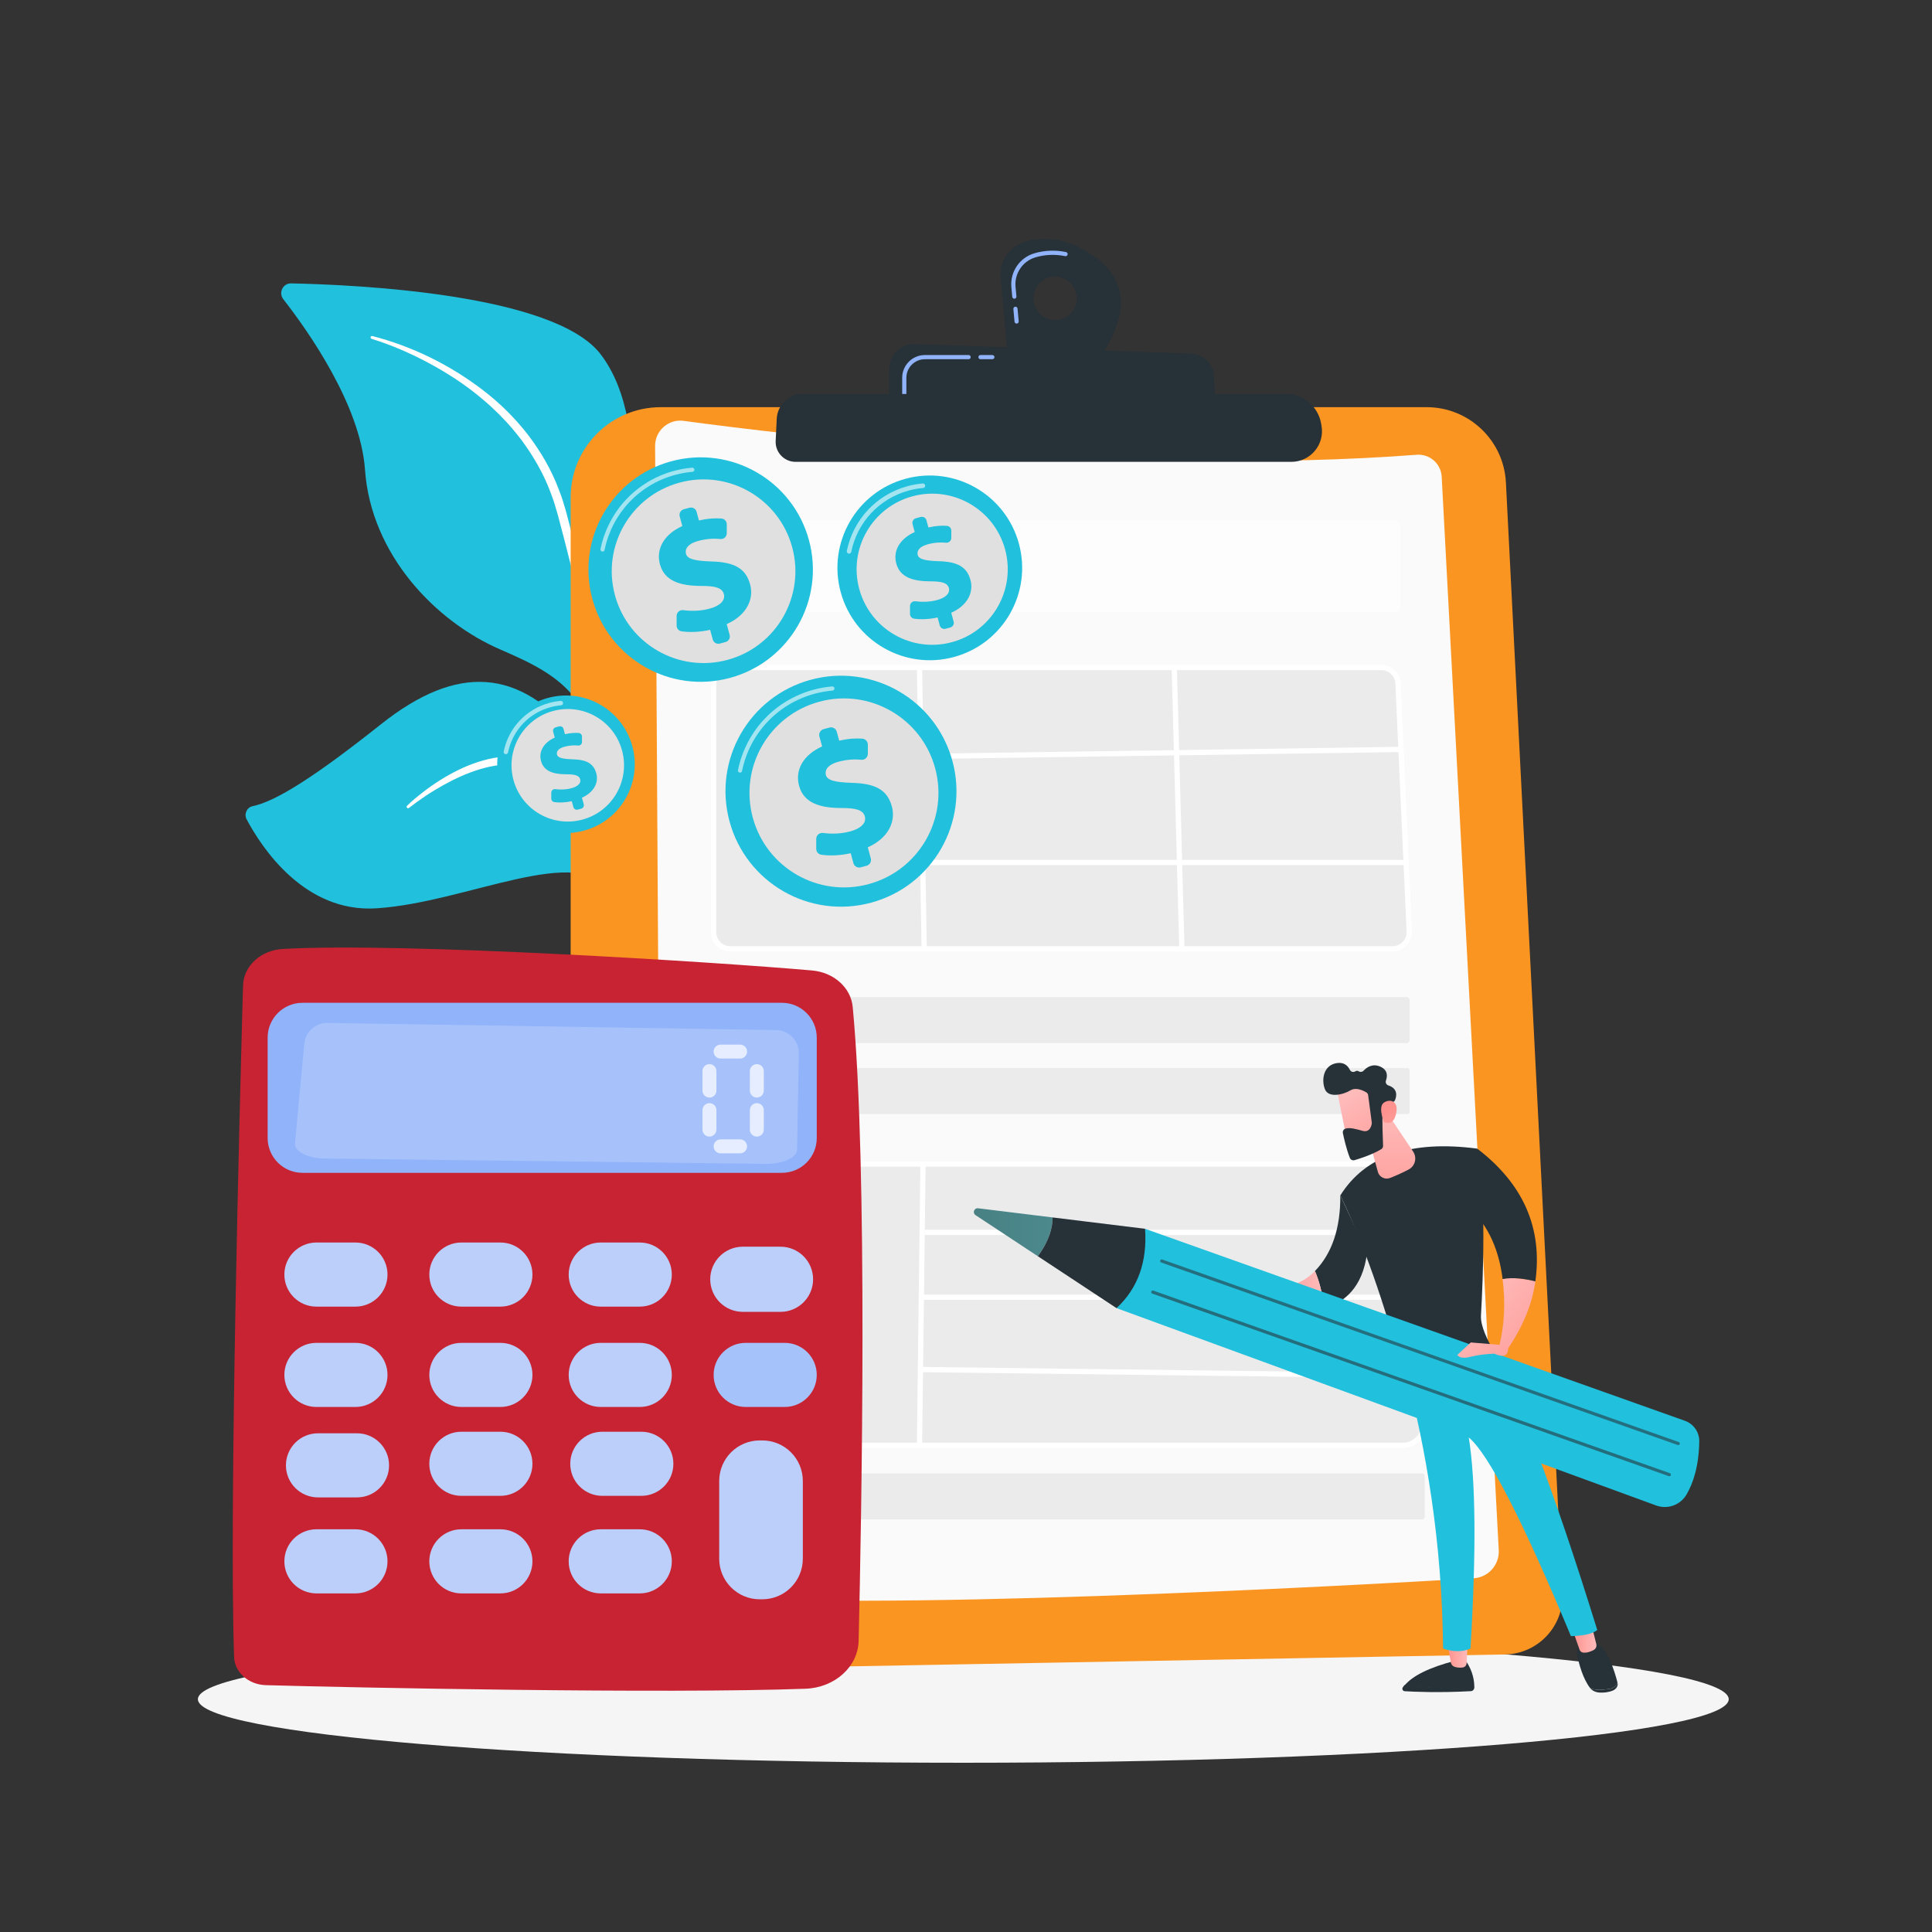 <svg xmlns="http://www.w3.org/2000/svg" viewBox="0 0 3710 3710" width="3710" height="3710">
	<rect x="0" y="0" width="3710" height="3710" fill="#333333" stroke="none"/>
	<defs>
		<linearGradient id="grd1" gradientUnits="userSpaceOnUse"  x1="1087.25" y1="3098.437" x2="952.036" y2="-903.962">
			<stop offset="0" stop-color="#fa9522"  />
			<stop offset="1" stop-color="#fa9522"  />
		</linearGradient>
		<linearGradient id="grd2" gradientUnits="userSpaceOnUse"  x1="858.155" y1="2570.436" x2="2391.157" y2="3544.345">
			<stop offset="0" stop-color="#a737d5"  />
			<stop offset="1" stop-color="#ef497a"  />
		</linearGradient>
		<linearGradient id="grd3" gradientUnits="userSpaceOnUse"  x1="918.632" y1="2475.489" x2="2451.77" y2="3449.485">
			<stop offset="0" stop-color="#a737d5"  />
			<stop offset="1" stop-color="#ef497a"  />
		</linearGradient>
		<linearGradient id="grd4" gradientUnits="userSpaceOnUse"  x1="2345.385" y1="358.455" x2="1681.913" y2="1231.237">
			<stop offset="0" stop-color="#263138"  />
			<stop offset="1" stop-color="#263138"  />
		</linearGradient>
		<linearGradient id="grd5" gradientUnits="userSpaceOnUse"  x1="2558.499" y1="501.006" x2="1886.367" y2="1385.18">
			<stop offset="0" stop-color="#263138"  />
			<stop offset="1" stop-color="#263138"  />
		</linearGradient>
		<linearGradient id="grd6" gradientUnits="userSpaceOnUse"  x1="2667.262" y1="613.141" x2="2200.139" y2="1470.875">
			<stop offset="0" stop-color="#263138"  />
			<stop offset="1" stop-color="#263138"  />
		</linearGradient>
		<linearGradient id="grd7" gradientUnits="userSpaceOnUse"  x1="1179.997" y1="-2291.916" x2="1183.895" y2="-1929.929">
			<stop offset="0" stop-color="#21c0dc"  />
			<stop offset="1" stop-color="#21c0dc"  />
		</linearGradient>
		<linearGradient id="grd8" gradientUnits="userSpaceOnUse"  x1="1174.282" y1="-2292.893" x2="1178.179" y2="-1930.908">
			<stop offset="0" stop-color="#21c0dc"  />
			<stop offset="1" stop-color="#21c0dc"  />
		</linearGradient>
		<linearGradient id="grd9" gradientUnits="userSpaceOnUse"  x1="1105.539" y1="-2664.702" x2="1109.823" y2="-2266.771">
			<stop offset="0" stop-color="#21c0dc"  />
			<stop offset="1" stop-color="#21c0dc"  />
		</linearGradient>
		<linearGradient id="grd10" gradientUnits="userSpaceOnUse"  x1="1524.561" y1="-2332.762" x2="1528.459" y2="-1970.776">
			<stop offset="0" stop-color="#21c0dc"  />
			<stop offset="1" stop-color="#21c0dc"  />
		</linearGradient>
		<linearGradient id="grd11" gradientUnits="userSpaceOnUse"  x1="1518.545" y1="-2333.163" x2="1522.443" y2="-1971.178">
			<stop offset="0" stop-color="#21c0dc"  />
			<stop offset="1" stop-color="#21c0dc"  />
		</linearGradient>
		<linearGradient id="grd12" gradientUnits="userSpaceOnUse"  x1="1405.237" y1="-2671.345" x2="1409.522" y2="-2273.415">
			<stop offset="0" stop-color="#21c0dc"  />
			<stop offset="1" stop-color="#21c0dc"  />
		</linearGradient>
		<linearGradient id="grd13" gradientUnits="userSpaceOnUse"  x1="1794.813" y1="-2293.968" x2="1798.711" y2="-1931.982">
			<stop offset="0" stop-color="#21c0dc"  />
			<stop offset="1" stop-color="#21c0dc"  />
		</linearGradient>
		<linearGradient id="grd14" gradientUnits="userSpaceOnUse"  x1="1788.766" y1="-2296.205" x2="1792.663" y2="-1934.219">
			<stop offset="0" stop-color="#21c0dc"  />
			<stop offset="1" stop-color="#21c0dc"  />
		</linearGradient>
		<linearGradient id="grd15" gradientUnits="userSpaceOnUse"  x1="1672.457" y1="-2670.729" x2="1676.741" y2="-2272.799">
			<stop offset="0" stop-color="#21c0dc"  />
			<stop offset="1" stop-color="#21c0dc"  />
		</linearGradient>
		<linearGradient id="grd16" gradientUnits="userSpaceOnUse"  x1="1928.957" y1="-2336.007" x2="1932.855" y2="-1974.021">
			<stop offset="0" stop-color="#21c0dc"  />
			<stop offset="1" stop-color="#21c0dc"  />
		</linearGradient>
		<linearGradient id="grd17" gradientUnits="userSpaceOnUse"  x1="1920.691" y1="-2337.823" x2="1924.588" y2="-1975.836">
			<stop offset="0" stop-color="#21c0dc"  />
			<stop offset="1" stop-color="#21c0dc"  />
		</linearGradient>
		<linearGradient id="grd18" gradientUnits="userSpaceOnUse"  x1="1828.148" y1="-2675.082" x2="1832.433" y2="-2277.151">
			<stop offset="0" stop-color="#21c0dc"  />
			<stop offset="1" stop-color="#21c0dc"  />
		</linearGradient>
		<linearGradient id="grd19" gradientUnits="userSpaceOnUse"  x1="455.684" y1="1819.597" x2="1647.473" y2="1819.597">
			<stop offset="0" stop-color="#c82333"  />
			<stop offset="1" stop-color="#c82333"  />
		</linearGradient>
		<linearGradient id="grd20" gradientUnits="userSpaceOnUse"  x1="273.394" y1="2672.258" x2="1084.281" y2="1891.592">
			<stop offset="0" stop-color="#bccffb"  />
			<stop offset="1" stop-color="#bccffb"  />
		</linearGradient>
		<linearGradient id="grd21" gradientUnits="userSpaceOnUse"  x1="407.279" y1="2811.326" x2="1218.165" y2="2030.66">
			<stop offset="0" stop-color="#bccffb"  />
			<stop offset="1" stop-color="#bccffb"  />
		</linearGradient>
		<linearGradient id="grd22" gradientUnits="userSpaceOnUse"  x1="536.013" y1="2945.046" x2="1346.9" y2="2164.38">
			<stop offset="0" stop-color="#bccffb"  />
			<stop offset="1" stop-color="#bccffb"  />
		</linearGradient>
		<linearGradient id="grd23" gradientUnits="userSpaceOnUse"  x1="1927.174" y1="1511.461" x2="1669.664" y2="2203.203">
			<stop offset="0" stop-color="#bccffb"  />
			<stop offset="1" stop-color="#bccffb"  />
		</linearGradient>
		<linearGradient id="grd24" gradientUnits="userSpaceOnUse"  x1="369.671" y1="2772.264" x2="1180.557" y2="1991.598">
			<stop offset="0" stop-color="#bccffb"  />
			<stop offset="1" stop-color="#bccffb"  />
		</linearGradient>
		<linearGradient id="grd25" gradientUnits="userSpaceOnUse"  x1="503.556" y1="2911.332" x2="1314.442" y2="2130.666">
			<stop offset="0" stop-color="#bccffb"  />
			<stop offset="1" stop-color="#bccffb"  />
		</linearGradient>
		<linearGradient id="grd26" gradientUnits="userSpaceOnUse"  x1="632.292" y1="3045.05" x2="1443.178" y2="2264.384">
			<stop offset="0" stop-color="#bccffb"  />
			<stop offset="1" stop-color="#bccffb"  />
		</linearGradient>
		<linearGradient id="grd27" gradientUnits="userSpaceOnUse"  x1="766.177" y1="3184.118" x2="1577.064" y2="2403.452">
			<stop offset="0" stop-color="#a6c2fa"  />
			<stop offset="1" stop-color="#a6c2fa"  />
		</linearGradient>
		<linearGradient id="grd28" gradientUnits="userSpaceOnUse"  x1="457.938" y1="2863.831" x2="1268.825" y2="2083.165">
			<stop offset="0" stop-color="#bccffb"  />
			<stop offset="1" stop-color="#bccffb"  />
		</linearGradient>
		<linearGradient id="grd29" gradientUnits="userSpaceOnUse"  x1="588.823" y1="2999.899" x2="1399.709" y2="2219.233">
			<stop offset="0" stop-color="#bccffb"  />
			<stop offset="1" stop-color="#bccffb"  />
		</linearGradient>
		<linearGradient id="grd30" gradientUnits="userSpaceOnUse"  x1="720.558" y1="3133.618" x2="1531.445" y2="2352.952">
			<stop offset="0" stop-color="#bccffb"  />
			<stop offset="1" stop-color="#bccffb"  />
		</linearGradient>
		<linearGradient id="grd31" gradientUnits="userSpaceOnUse"  x1="548.541" y1="2958.058" x2="1359.428" y2="2177.391">
			<stop offset="0" stop-color="#bccffb"  />
			<stop offset="1" stop-color="#bccffb"  />
		</linearGradient>
		<linearGradient id="grd32" gradientUnits="userSpaceOnUse"  x1="682.426" y1="3097.126" x2="1493.313" y2="2316.46">
			<stop offset="0" stop-color="#bccffb"  />
			<stop offset="1" stop-color="#bccffb"  />
		</linearGradient>
		<linearGradient id="grd33" gradientUnits="userSpaceOnUse"  x1="811.161" y1="3230.845" x2="1622.048" y2="2450.179">
			<stop offset="0" stop-color="#bccffb"  />
			<stop offset="1" stop-color="#bccffb"  />
		</linearGradient>
		<linearGradient id="grd34" gradientUnits="userSpaceOnUse"  x1="1265.173" y1="2965.772" x2="1532.111" y2="2577.957">
			<stop offset="0" stop-color="#bccffb"  />
			<stop offset="1" stop-color="#bccffb"  />
		</linearGradient>
		<linearGradient id="grd35" gradientUnits="userSpaceOnUse"  x1="2830.483" y1="3234.22" x2="2693.507" y2="3234.22">
			<stop offset="0" stop-color="#263138"  />
			<stop offset="1" stop-color="#263138"  />
		</linearGradient>
		<linearGradient id="grd36" gradientUnits="userSpaceOnUse"  x1="2830.992" y1="3186.984" x2="2696.906" y2="3186.984">
			<stop offset="0" stop-color="#263138"  />
			<stop offset="1" stop-color="#263138"  />
		</linearGradient>
		<linearGradient id="grd37" gradientUnits="userSpaceOnUse"  x1="2818.306" y1="3153.14" x2="2779.399" y2="3153.14">
			<stop offset="0" stop-color="#febbba"  />
			<stop offset="1" stop-color="#ff928e"  />
		</linearGradient>
		<linearGradient id="grd38" gradientUnits="userSpaceOnUse"  x1="3105.331" y1="3229.067" x2="3053.536" y2="3229.067">
			<stop offset="0" stop-color="#263138"  />
			<stop offset="1" stop-color="#263138"  />
		</linearGradient>
		<linearGradient id="grd39" gradientUnits="userSpaceOnUse"  x1="3106.047" y1="3153.079" x2="3031.312" y2="3153.079">
			<stop offset="0" stop-color="#263138"  />
			<stop offset="1" stop-color="#263138"  />
		</linearGradient>
		<linearGradient id="grd40" gradientUnits="userSpaceOnUse"  x1="3064.814" y1="3117.058" x2="3019.161" y2="3117.058">
			<stop offset="0" stop-color="#febbba"  />
			<stop offset="1" stop-color="#ff928e"  />
		</linearGradient>
		<linearGradient id="grd41" gradientUnits="userSpaceOnUse"  x1="2015.56" y1="3697.706" x2="2722.486" y2="2593.558">
			<stop offset="0" stop-color="#21c0dc"  />
			<stop offset="1" stop-color="#21c0dc"  />
		</linearGradient>
		<linearGradient id="grd42" gradientUnits="userSpaceOnUse"  x1="288.704" y1="-6122.056" x2="385.197" y2="-5750.558">
			<stop offset="0" stop-color="#263138"  />
			<stop offset="1" stop-color="#263138"  />
		</linearGradient>
		<linearGradient id="grd43" gradientUnits="userSpaceOnUse"  x1="2924.272" y1="2962.751" x2="2902.239" y2="2918.685">
			<stop offset="0" stop-color="#4f52ff"  />
			<stop offset="1" stop-color="#4042e2"  />
		</linearGradient>
		<linearGradient id="grd44" gradientUnits="userSpaceOnUse"  x1="2805.303" y1="2521.993" x2="2970.831" y2="2668.572">
			<stop offset="0" stop-color="#febbba"  />
			<stop offset="1" stop-color="#ff928e"  />
		</linearGradient>
		<linearGradient id="grd45" gradientUnits="userSpaceOnUse"  x1="774.154" y1="-6586.061" x2="875.138" y2="-6197.273">
			<stop offset="0" stop-color="#263138"  />
			<stop offset="1" stop-color="#263138"  />
		</linearGradient>
		<linearGradient id="grd46" gradientUnits="userSpaceOnUse"  x1="197.584" y1="-6506.616" x2="298.568" y2="-6117.828">
			<stop offset="0" stop-color="#263138"  />
			<stop offset="1" stop-color="#263138"  />
		</linearGradient>
		<linearGradient id="grd47" gradientUnits="userSpaceOnUse"  x1="2542.325" y1="2439.186" x2="2411.965" y2="2439.186">
			<stop offset="0" stop-color="#febbba"  />
			<stop offset="1" stop-color="#ff928e"  />
		</linearGradient>
		<linearGradient id="grd48" gradientUnits="userSpaceOnUse"  x1="2618.981" y1="2134.348" x2="2620.376" y2="2372.857">
			<stop offset="0" stop-color="#febbba"  />
			<stop offset="1" stop-color="#ff928e"  />
		</linearGradient>
		<linearGradient id="grd49" gradientUnits="userSpaceOnUse"  x1="2548.09" y1="2125.24" x2="2636.45" y2="2285.467">
			<stop offset="0" stop-color="#febbba"  />
			<stop offset="1" stop-color="#ff928e"  />
		</linearGradient>
		<linearGradient id="grd50" gradientUnits="userSpaceOnUse"  x1="2684.926" y1="2048.826" x2="2550.747" y2="2029.466">
			<stop offset="0" stop-color="#263138"  />
			<stop offset="1" stop-color="#263138"  />
		</linearGradient>
		<linearGradient id="grd51" gradientUnits="userSpaceOnUse"  x1="2747.605" y1="2206.192" x2="2684.514" y2="2119.53">
			<stop offset="0" stop-color="#febbba"  />
			<stop offset="1" stop-color="#ff928e"  />
		</linearGradient>
		<linearGradient id="grd52" gradientUnits="userSpaceOnUse"  x1="2414.587" y1="2442.075" x2="2380.049" y2="2442.075">
			<stop offset="0" stop-color="#febbba"  />
			<stop offset="1" stop-color="#ff928e"  />
		</linearGradient>
		<linearGradient id="grd53" gradientUnits="userSpaceOnUse"  x1="2037.191" y1="2436.156" x2="3526.566" y2="3522.63">
			<stop offset="0" stop-color="#21c0dc"  />
			<stop offset="1" stop-color="#21c0dc"  />
		</linearGradient>
		<linearGradient id="grd54" gradientUnits="userSpaceOnUse"  x1="1873.085" y1="2318.352" x2="2021.349" y2="2318.352">
			<stop offset="0" stop-color="#498184"  />
			<stop offset="1" stop-color="#4b898d"  />
		</linearGradient>
		<linearGradient id="grd55" gradientUnits="userSpaceOnUse"  x1="-230.949" y1="-6379.2" x2="-129.965" y2="-5990.412">
			<stop offset="0" stop-color="#263138"  />
			<stop offset="1" stop-color="#263138"  />
		</linearGradient>
		<linearGradient id="grd56" gradientUnits="userSpaceOnUse"  x1="2226.577" y1="2424.646" x2="2887.656" y2="3104.037">
			<stop offset="0" stop-color="#263138"  />
			<stop offset="1" stop-color="#263138"  />
		</linearGradient>
		<linearGradient id="grd57" gradientUnits="userSpaceOnUse"  x1="2209.465" y1="2484.412" x2="2870.545" y2="3163.806">
			<stop offset="0" stop-color="#263138"  />
			<stop offset="1" stop-color="#263138"  />
		</linearGradient>
		<linearGradient id="grd58" gradientUnits="userSpaceOnUse"  x1="2769.908" y1="2573.965" x2="2915.162" y2="2702.591">
			<stop offset="0" stop-color="#febbba"  />
			<stop offset="1" stop-color="#ff928e"  />
		</linearGradient>
	</defs>
	<style>
		tspan { white-space:pre }
		.shp0 { fill: #f5f5f5 } 
		.shp1 { fill: #21c0dc } 
		.shp2 { mix-blend-mode: soft-light;fill: #ffffff } 
		.shp3 { fill: url(#grd1) } 
		.shp4 { fill: url(#grd2) } 
		.shp5 { fill: url(#grd3) } 
		.shp6 { fill: #fafafa } 
		.shp7 { opacity: 0.58;fill: #ffffff } 
		.shp8 { opacity: 0.58;fill: #e0e0e0 } 
		.shp9 { fill: #ebebeb } 
		.shp10 { fill: #ffffff } 
		.shp11 { fill: url(#grd4) } 
		.shp12 { fill: #91b3fa } 
		.shp13 { fill: url(#grd5) } 
		.shp14 { fill: url(#grd6) } 
		.shp15 { fill: url(#grd7) } 
		.shp16 { fill: url(#grd8) } 
		.shp17 { fill: #e0e0e0 } 
		.shp18 { fill: url(#grd9) } 
		.shp19 { fill: url(#grd10) } 
		.shp20 { fill: url(#grd11) } 
		.shp21 { fill: url(#grd12) } 
		.shp22 { fill: url(#grd13) } 
		.shp23 { fill: url(#grd14) } 
		.shp24 { fill: url(#grd15) } 
		.shp25 { fill: url(#grd16) } 
		.shp26 { fill: url(#grd17) } 
		.shp27 { fill: url(#grd18) } 
		.shp28 { fill: url(#grd19) } 
		.shp29 { opacity: 0.2;fill: #ffffff } 
		.shp30 { fill: url(#grd20) } 
		.shp31 { fill: url(#grd21) } 
		.shp32 { fill: url(#grd22) } 
		.shp33 { fill: url(#grd23) } 
		.shp34 { fill: url(#grd24) } 
		.shp35 { fill: url(#grd25) } 
		.shp36 { fill: url(#grd26) } 
		.shp37 { fill: url(#grd27) } 
		.shp38 { fill: url(#grd28) } 
		.shp39 { fill: url(#grd29) } 
		.shp40 { fill: url(#grd30) } 
		.shp41 { fill: url(#grd31) } 
		.shp42 { fill: url(#grd32) } 
		.shp43 { fill: url(#grd33) } 
		.shp44 { fill: url(#grd34) } 
		.shp45 { fill: url(#grd35) } 
		.shp46 { fill: url(#grd36) } 
		.shp47 { fill: url(#grd37) } 
		.shp48 { fill: url(#grd38) } 
		.shp49 { fill: url(#grd39) } 
		.shp50 { fill: url(#grd40) } 
		.shp51 { fill: url(#grd41) } 
		.shp52 { fill: url(#grd42) } 
		.shp53 { fill: url(#grd43) } 
		.shp54 { fill: url(#grd44) } 
		.shp55 { fill: url(#grd45) } 
		.shp56 { fill: url(#grd46) } 
		.shp57 { fill: url(#grd47) } 
		.shp58 { fill: url(#grd48) } 
		.shp59 { fill: url(#grd49) } 
		.shp60 { fill: url(#grd50) } 
		.shp61 { fill: url(#grd51) } 
		.shp62 { fill: url(#grd52) } 
		.shp63 { fill: url(#grd53) } 
		.shp64 { fill: url(#grd54) } 
		.shp65 { fill: url(#grd55) } 
		.shp66 { opacity: 0.561;fill: url(#grd56) } 
		.shp67 { opacity: 0.58;fill: url(#grd57) } 
		.shp68 { fill: url(#grd58) } 
	</style>
	<path id="&lt;Path&gt; 297 " class="shp0" d="M3319.67 3263C3319.67 3330.41 2661.61 3385 1849.84 3385C1038.06 3385 380 3330.41 380 3263C380 3195.63 1038.06 3141 1849.84 3141C2661.61 3141 3319.67 3195.63 3319.67 3263Z" />
	<path id="&lt;Path&gt; 297 " class="shp0" d="M437.67 -91.29C437.67 -72.52 177.25 -57.32 -144 -57.32C-465.25 -57.32 -725.67 -72.52 -725.67 -91.29C-725.67 -110.05 -465.25 -125.26 -144 -125.26C177.25 -125.26 437.67 -110.05 437.67 -91.29Z" />
	<g id="Illustration">
		<g id="&lt;Group&gt;">
			<g id="&lt;Group&gt;">
				<g id="&lt;Group&gt;">
					<path id="&lt;Path&gt;" class="shp1" d="M1172.91 1565.31C1183.17 1674.88 1207.23 1819.73 1236.16 1944.56L1254.32 1944.56C1216.92 1793.93 1182.5 1587.63 1192.63 1349.84C1202.86 1110.03 1260.52 818.87 1153 679.79C1063.5 564.03 683.76 546.73 558.89 544.18C543.29 543.86 534.35 562.16 544.06 574.61C591.94 635.96 692.18 778.04 700.92 902.12C712.43 1065.65 837.22 1194.01 961.21 1247.44C1085.21 1300.87 1151.99 1341.63 1172.91 1565.31Z" />
					<path id="&lt;Path&gt;" class="shp2" d="M715.02 645.26C791.83 665.12 864.48 700.81 928.04 749.69C959.88 774.03 988.74 802.64 1013.62 834.57C1038.24 866.69 1058.92 902.26 1073.27 940.47L1078.58 954.82C1080.32 959.61 1081.62 964.56 1083.15 969.42C1084.57 974.3 1086.17 979.22 1087.43 984.07L1091.23 998.6C1096.33 1017.97 1101.34 1037.36 1106.15 1056.8C1115.84 1095.68 1124.92 1134.71 1133.4 1173.88C1150.4 1252.21 1165.02 1331.06 1174.88 1410.79C1175.12 1412.7 1173.79 1414.45 1171.91 1414.69C1170.1 1414.92 1168.44 1413.67 1168.11 1411.86L1168.09 1411.75C1161.08 1372.51 1153.33 1333.26 1144.84 1294.24C1136.53 1255.17 1127.76 1216.21 1118.57 1177.35L1104.6 1119.11L1089.99 1061.03C1085.13 1041.66 1080.08 1022.35 1074.94 1003.06L1071.11 988.59C1069.84 983.76 1068.32 979.18 1066.93 974.47C1065.48 969.8 1064.27 965.05 1062.63 960.45L1057.6 946.67C1044.12 909.91 1024.25 875.88 1001.07 844.52C989.15 829.09 976.67 814.01 962.82 800.23L957.73 794.97L952.43 789.92C948.89 786.56 945.43 783.1 941.82 779.82C934.5 773.36 927.25 766.79 919.59 760.72C889.38 735.87 856.2 714.79 821.72 696.29C787.23 677.84 750.95 662.26 713.71 650.71L713.54 650.66C712.09 650.21 711.27 648.64 711.71 647.16C712.14 645.73 713.6 644.9 715.02 645.26Z" />
				</g>
				<g id="&lt;Group&gt;">
					<path id="&lt;Path&gt;" class="shp1" d="M1176.49 1713.71C1241.44 1810.83 1233.1 1865.17 1235.1 1911.19C1235.45 1919.36 1235.89 1930.91 1236.82 1944.56L1254.56 1944.56C1250.93 1925.82 1248.37 1906.93 1247.45 1888.41C1241.13 1761.3 1212.98 1544.34 1105.35 1414.56C997.72 1284.78 879.87 1272.94 731.36 1390.93C607.6 1489.24 530.4 1538.86 485.13 1548.08C473.92 1550.37 468.2 1563.26 473.66 1573.49C502.69 1627.95 584.79 1753.05 722.63 1744.25C898.46 1733.01 1111.55 1616.6 1176.49 1713.71Z" />
					<path id="&lt;Path&gt; 297 " class="shp0" d="M563.67 -107.29C563.67 -88.52 303.25 -73.32 -18 -73.32C-339.25 -73.32 -599.67 -88.52 -599.67 -107.29C-599.67 -126.05 -339.25 -141.26 -18 -141.26C303.25 -141.26 563.67 -126.05 563.67 -107.29Z" />
					<path id="&lt;Path&gt;" class="shp2" d="M781.67 1547.23C791.39 1537.8 801.7 1529.31 812.33 1521.11C822.96 1512.93 833.91 1505.15 845.32 1498.04C868.05 1483.75 892.31 1471.55 918.14 1463.14C931.06 1458.99 944.36 1455.79 957.97 1454.02C971.58 1452.35 985.49 1452.12 999.29 1453.86C1002.72 1454.43 1006.19 1454.76 1009.59 1455.54C1012.97 1456.35 1016.46 1457.01 1019.74 1457.96L1039.12 1464.09L1058.08 1471.6L1076.47 1480.59C1100.56 1493.53 1122.36 1511 1140.5 1531.59C1158.78 1552.11 1173.08 1575.77 1184.85 1600.27L1189.26 1609.47C1190.78 1612.52 1191.88 1615.75 1193.21 1618.88C1195.71 1625.19 1198.4 1631.44 1200.73 1637.8L1207.25 1657.07C1209.57 1663.45 1211.04 1670.07 1212.91 1676.58C1220.27 1702.63 1225.35 1729.19 1229.74 1755.77C1229.98 1757.26 1229 1758.66 1227.54 1758.91C1226.15 1759.15 1224.83 1758.25 1224.5 1756.87L1224.48 1756.79C1218.29 1730.73 1212.33 1704.64 1203.81 1679.4C1199.95 1666.64 1195.05 1654.31 1190.5 1641.86C1188.04 1635.71 1185.24 1629.72 1182.64 1623.65C1181.26 1620.65 1180.11 1617.54 1178.55 1614.63L1174.02 1605.86C1162.03 1582.44 1147.48 1560.5 1130.09 1541.31C1112.69 1522.12 1092.04 1506.29 1069.43 1494.16L1052.09 1485.79L1034.13 1478.79L1015.68 1473.07C1012.61 1472.19 1009.61 1471.6 1006.57 1470.84C1003.54 1470.12 1000.42 1469.82 997.35 1469.27C984.97 1467.62 972.3 1467.72 959.72 1469.18C947.12 1470.55 934.57 1473.26 922.26 1476.92C897.59 1484.24 873.8 1495.16 850.94 1507.87C839.56 1514.32 828.28 1521.05 817.33 1528.35C806.42 1535.65 795.63 1543.37 785.35 1551.47L785.29 1551.53C784.07 1552.48 782.33 1552.26 781.39 1551.02C780.51 1549.86 780.65 1548.22 781.67 1547.23Z" />
				</g>
			</g>
			<g id="&lt;Group&gt;">
				<path id="&lt;Path&gt;" class="shp3" d="M1095.83 954.85C1095.83 859.33 1173.26 781.89 1268.79 781.89L2739.61 781.89C2820.75 781.89 2887.66 845.48 2891.79 926.52L3000.35 3058.94C3003.58 3122.35 2953.66 3175.85 2890.17 3177L1204.43 3207.64C1144.77 3208.72 1095.83 3160.66 1095.83 3101L1095.83 954.85Z" />
				<path id="&lt;Path&gt;" class="shp4" d="M1454.8 3171.39L1454.75 3171.39L1266.13 3168.95C1203.05 3168.13 1151.74 3116.15 1151.74 3053.07L1151.74 2768.29C1151.74 2766.06 1153.54 2764.26 1155.77 2764.26C1157.99 2764.26 1159.79 2766.06 1159.79 2768.29L1159.79 3053.07C1159.79 3111.76 1207.54 3160.13 1266.23 3160.89L1454.85 3163.33C1457.08 3163.36 1458.86 3165.19 1458.83 3167.41C1458.8 3169.62 1457 3171.39 1454.8 3171.39Z" />
				<path id="&lt;Path&gt;" class="shp5" d="M1155.77 2684.1C1153.54 2684.1 1151.74 2682.3 1151.74 2680.07L1151.74 2633.95C1151.74 2631.72 1153.54 2629.92 1155.77 2629.92C1157.99 2629.92 1159.79 2631.72 1159.79 2633.95L1159.79 2680.07C1159.79 2682.3 1157.99 2684.1 1155.77 2684.1Z" />
				<g id="&lt;Group&gt;">
					<path id="&lt;Path&gt;" class="shp6" d="M1257.99 856.39C1257.81 826.98 1283.68 804.22 1312.82 808.17C1506.11 834.38 2170.79 915.45 2720.33 873.27C2745.4 871.34 2767.15 890.33 2768.48 915.43L2878.03 2976.7C2879.53 3004.96 2857.95 3029.13 2829.7 3030.8C2598.57 3044.48 1646.71 3097.35 1307.19 3061.79C1286.53 3059.63 1270.84 3042.23 1270.72 3021.45L1257.99 856.39Z" />
					<g id="Folder 1">
						<path id="&lt;Path&gt;" class="shp7" d="M2677.91 1175.79L1385.96 1175.79C1380.2 1175.79 1375.54 1171.12 1375.54 1165.36L1375.54 1009.49C1375.54 1003.73 1380.2 999.07 1385.96 999.07L2677.91 999.07C2683.66 999.07 2688.33 1003.73 2688.33 1009.49L2688.33 1165.36C2688.33 1171.12 2683.66 1175.79 2677.91 1175.79Z" />
						<path id="&lt;Path&gt;" class="shp8" d="M2701.03 2003.01L1375.49 2003.01C1372.26 2003.01 1369.63 2000.38 1369.63 1997.15L1369.63 1920.51C1369.63 1917.27 1372.26 1914.65 1375.49 1914.65L2701.03 1914.65C2704.27 1914.65 2706.89 1917.27 2706.89 1920.51L2706.89 1997.15C2706.89 2000.38 2704.27 2003.01 2701.03 2003.01Z" />
						<path id="&lt;Path&gt;" class="shp8" d="M2702.61 2139.34L1373.91 2139.34C1371.55 2139.34 1369.63 2137.42 1369.63 2135.06L1369.63 2055.26C1369.63 2052.89 1371.55 2050.98 1373.91 2050.98L2702.61 2050.98C2704.97 2050.98 2706.89 2052.89 2706.89 2055.26L2706.89 2135.06C2706.89 2137.42 2704.97 2139.34 2702.61 2139.34Z" />
						<path id="&lt;Path&gt;" class="shp8" d="M2730.78 2917.76L1375.9 2917.76C1373.05 2917.76 1370.74 2915.45 1370.74 2912.6L1370.74 2834.56C1370.74 2831.71 1373.05 2829.4 1375.9 2829.4L2730.78 2829.4C2733.63 2829.4 2735.94 2831.71 2735.94 2834.56L2735.94 2912.6C2735.94 2915.45 2733.63 2917.76 2730.78 2917.76Z" />
						<path id="&lt;Path&gt;" class="shp9" d="M2673.35 1822.08L1401.69 1822.08C1383.99 1822.08 1369.63 1807.73 1369.63 1790.02L1369.63 1313.87C1369.63 1296.17 1383.99 1281.82 1401.69 1281.82L2651.79 1281.82C2668.93 1281.82 2683.04 1295.3 2683.81 1312.42L2705.37 1788.57C2706.2 1806.83 2691.62 1822.08 2673.35 1822.08Z" />
						<path id="&lt;Compound Path&gt;" fill-rule="evenodd" class="shp10" d="M2674.09 1827.13L1402.43 1827.13C1381.97 1827.13 1365.32 1810.48 1365.32 1790.02L1365.32 1313.87C1365.32 1293.41 1381.97 1276.77 1402.43 1276.77L2652.53 1276.77C2672.41 1276.77 2688.7 1292.33 2689.6 1312.2L2711.16 1788.34C2711.62 1798.56 2707.98 1808.27 2700.92 1815.66C2693.84 1823.06 2684.32 1827.13 2674.09 1827.13ZM1402.43 1286.87C1387.54 1286.87 1375.42 1298.98 1375.42 1313.87L1375.42 1790.02C1375.42 1804.92 1387.54 1817.03 1402.43 1817.03L2674.09 1817.03C2681.54 1817.03 2688.47 1814.07 2693.61 1808.69C2698.76 1803.3 2701.41 1796.24 2701.07 1788.8L2679.51 1312.65C2678.85 1298.19 2667 1286.87 2652.53 1286.87L1402.43 1286.87Z" />
						<path id="&lt;Path&gt;" class="shp9" d="M2693.67 2775.5L1411.41 2775.5C1388.95 2775.5 1370.74 2757.3 1370.74 2734.84L1370.74 2275.9C1370.74 2253.44 1388.95 2235.24 1411.41 2235.24L2675.88 2235.24C2697.73 2235.24 2715.67 2252.5 2716.51 2274.32L2734.31 2733.26C2735.2 2756.32 2716.75 2775.5 2693.67 2775.5Z" />
						<path id="&lt;Compound Path&gt;" fill-rule="evenodd" class="shp10" d="M2693.67 2780.55L1411.41 2780.55C1386.2 2780.55 1365.69 2760.04 1365.69 2734.84L1365.69 2275.9C1365.69 2250.7 1386.2 2230.19 1411.41 2230.19L2675.88 2230.19C2700.54 2230.19 2720.61 2249.49 2721.56 2274.13L2739.35 2733.07C2739.84 2745.61 2735.31 2757.49 2726.62 2766.53C2717.92 2775.57 2706.22 2780.55 2693.67 2780.55ZM1411.41 2240.29C1391.77 2240.29 1375.79 2256.26 1375.79 2275.9L1375.79 2734.84C1375.79 2754.48 1391.77 2770.45 1411.41 2770.45L2693.67 2770.45C2703.45 2770.45 2712.56 2766.57 2719.34 2759.53C2726.12 2752.48 2729.64 2743.23 2729.26 2733.46L2711.47 2274.52C2710.72 2255.32 2695.09 2240.29 2675.88 2240.29L1411.41 2240.29Z" />
						<path id="&lt;Path&gt;" class="shp10" d="M1769.63 1822.17L1760.65 1281.9L1770.75 1281.73L1779.73 1822L1769.63 1822.17Z" />
						<path id="&lt;Path&gt;" class="shp10" d="M2264.48 1822.22L2249.89 1281.95L2259.99 1281.68L2274.57 1821.94L2264.48 1822.22Z" />
						<path id="&lt;Path&gt;" class="shp10" d="M1770.26 1457.61L1770.12 1447.52L2690.22 1434.05L2690.36 1444.15L1770.26 1457.61Z" />
						<path id="&lt;Path&gt;" class="shp10" d="M2698.17 1661.28L1772.43 1661.28L1772.43 1651.18L2698.17 1651.18L2698.17 1661.28Z" />
						<path id="&lt;Path&gt;" class="shp10" d="M1770.75 2775.56L1760.65 2775.44L1767.38 2235.18L1777.48 2235.3L1770.75 2775.56Z" />
						<path id="&lt;Path&gt;" class="shp10" d="M2721.73 2371.57L1775.8 2371.57L1775.8 2361.47L2721.73 2361.47L2721.73 2371.57Z" />
						<path id="&lt;Path&gt;" class="shp10" d="M2725.1 2496.12L1769.07 2496.12L1769.07 2486.02L2725.1 2486.02L2725.1 2496.12Z" />
						<path id="&lt;Path&gt;" class="shp10" d="M2730.7 2646.95L1770.13 2634.97L1770.25 2624.87L2730.83 2636.85L2730.7 2646.95Z" />
					</g>
				</g>
				<path id="&lt;Compound Path&gt;" fill-rule="evenodd" class="shp11" d="M2102.41 700.6L1935.53 685.79L1921.5 532.71C1918.68 501.91 1937.91 473.27 1967.57 464.52C2000.09 454.92 2046.29 454.19 2099.42 491.15C2168.88 539.47 2169.88 609.29 2102.41 700.6ZM2067.64 573.03C2067.64 550.05 2049.01 531.42 2026.03 531.42C2003.05 531.42 1984.42 550.05 1984.42 573.03C1984.42 596.01 2003.05 614.64 2026.03 614.64C2049.01 614.64 2067.64 596.01 2067.64 573.03Z" />
				<path id="&lt;Compound Path&gt;" class="shp12" d="M1952.2 621.39C1950.14 621.39 1948.38 619.82 1948.19 617.73L1945.96 593.35C1945.76 591.14 1947.39 589.18 1949.6 588.98C1951.86 588.77 1953.78 590.4 1953.98 592.62L1956.21 617C1956.42 619.21 1954.78 621.17 1952.57 621.38C1952.44 621.39 1952.32 621.39 1952.2 621.39ZM1947.82 573.62C1945.76 573.62 1944.01 572.05 1943.82 569.96L1942.12 551.45C1939.43 522.11 1957.89 494.79 1986.02 486.49C2005.93 480.61 2026.46 479.77 2047.01 483.99C2049.19 484.43 2050.59 486.56 2050.14 488.74C2049.7 490.92 2047.59 492.31 2045.39 491.87C2026.14 487.93 2006.93 488.72 1988.3 494.21C1963.85 501.43 1947.8 525.2 1950.14 550.72L1951.83 569.23C1952.04 571.44 1950.41 573.4 1948.19 573.61C1948.07 573.62 1947.94 573.62 1947.82 573.62Z" />
				<path id="&lt;Path&gt;" class="shp13" d="M1707.76 784.71L1707.76 707.75C1707.76 681.18 1729.78 659.9 1756.33 660.81L2286.95 678.99C2310.49 679.8 2329.56 698.39 2330.98 721.91L2335.41 795.86L1707.76 784.71Z" />
				<path id="&lt;Path&gt;" class="shp12" d="M1905.62 689.81L1882.8 689.81C1880.57 689.81 1878.77 688.01 1878.77 685.79C1878.77 683.56 1880.57 681.76 1882.8 681.76L1905.62 681.76C1907.84 681.76 1909.64 683.56 1909.64 685.79C1909.64 688.01 1907.84 689.81 1905.62 689.81Z" />
				<path id="&lt;Path&gt;" class="shp12" d="M1736.48 760.54C1734.26 760.54 1732.46 758.74 1732.46 756.52L1732.46 725.38C1732.46 701.33 1752.03 681.76 1776.08 681.76L1859.98 681.76C1862.2 681.76 1864 683.56 1864 685.79C1864 688.01 1862.2 689.81 1859.98 689.81L1776.08 689.81C1756.47 689.81 1740.51 705.77 1740.51 725.38L1740.51 756.52C1740.51 758.74 1738.71 760.54 1736.48 760.54Z" />
				<path id="&lt;Path&gt;" class="shp14" d="M1491.56 804.14C1492.84 777.49 1514.82 756.54 1541.5 756.54L2469.38 756.52C2502.74 756.52 2531.27 780.53 2536.96 813.4L2537.74 817.94C2543.98 853.95 2516.25 886.88 2479.71 886.88L1527.76 886.88C1505.89 886.88 1488.46 868.6 1489.51 846.75L1491.56 804.14Z" />
			</g>
			<g id="&lt;Group&gt;">
				<g id="&lt;Group&gt;">
					<g id="&lt;Group&gt;">
						<path id="&lt;Path&gt;" class="shp15" d="M1214.3 1433.05C1233.39 1503.43 1191.82 1575.96 1121.44 1595.05C1051.06 1614.14 978.53 1572.57 959.44 1502.19C940.35 1431.81 981.93 1359.28 1052.3 1340.19C1122.68 1321.1 1195.21 1362.67 1214.3 1433.05Z" />
						<path id="&lt;Path&gt;" class="shp16" d="M1210.06 1434.2C1228.52 1502.24 1188.33 1572.35 1120.29 1590.81C1052.25 1609.27 982.14 1569.08 963.68 1501.04C945.22 1433 985.42 1362.88 1053.45 1344.43C1121.49 1325.97 1191.61 1366.16 1210.06 1434.2Z" />
						<path id="&lt;Path&gt;" class="shp7" d="M972.52 1448.12C971.9 1448.29 971.22 1448.32 970.55 1448.18C968.24 1447.71 966.75 1445.45 967.23 1443.15C976.56 1397.69 1010.16 1361.92 1054.9 1349.78C1062.05 1347.84 1069.37 1346.55 1076.68 1345.93C1079.02 1345.73 1081.09 1347.47 1081.29 1349.82C1081.49 1352.17 1079.76 1354.25 1077.4 1354.43C1070.6 1355.01 1063.79 1356.22 1057.14 1358.02C1015.52 1369.31 984.27 1402.59 975.59 1444.86C975.25 1446.49 974.03 1447.72 972.52 1448.12Z" />
						<path id="&lt;Path&gt;" class="shp17" d="M1194.55 1441.29C1210.17 1498.87 1176.15 1558.22 1118.57 1573.84C1060.98 1589.46 1001.64 1555.45 986.02 1497.86C970.4 1440.28 1004.41 1380.93 1062 1365.31C1119.58 1349.69 1178.93 1383.7 1194.55 1441.29Z" />
						<g id="&lt;Group&gt;">
							<path id="&lt;Compound Path&gt;" class="shp18" d="M1101.08 1549.86L1098 1538.52C1086.05 1541.26 1073.59 1541.64 1064.3 1540.25C1060.98 1539.76 1058.57 1536.84 1058.57 1533.49L1058.59 1522.14C1058.59 1517.97 1062.26 1514.83 1066.39 1515.37C1075.57 1516.59 1086.49 1516.57 1097.46 1513.59C1108.85 1510.5 1116.29 1504.33 1114.15 1496.42C1112.21 1489.28 1104.49 1486.81 1087.51 1486.86C1063.25 1486.81 1044.36 1481.36 1038.97 1461.48C1034.1 1443.52 1043.51 1426.25 1065.29 1416.41L1062.21 1405.06C1061.22 1401.41 1063.38 1397.65 1067.03 1396.66L1073.69 1394.85C1077.34 1393.86 1081.11 1396.02 1082.1 1399.67L1084.86 1409.85C1095.92 1407.32 1104.39 1407.03 1111.32 1407.54C1114.87 1407.8 1117.58 1410.81 1117.58 1414.37L1117.58 1424.86C1117.58 1428.9 1114.12 1432.06 1110.09 1431.67C1103.67 1431.05 1094.82 1430.99 1084.13 1433.89C1070.61 1437.55 1068.27 1444.2 1069.63 1449.22C1071.31 1455.4 1080.57 1457.44 1099.6 1458.08C1126.74 1458.81 1139.99 1466.4 1145.07 1485.13C1149.74 1502.31 1141.18 1521.21 1117.52 1531.78L1120.96 1544.47C1121.95 1548.12 1119.8 1551.88 1116.15 1552.87L1109.48 1554.68C1105.83 1555.67 1102.07 1553.51 1101.08 1549.86Z" />
						</g>
					</g>
					<g id="&lt;Group&gt;">
						<path id="&lt;Path&gt;" class="shp19" d="M1553.45 1037.33C1584.61 1152.18 1516.76 1270.55 1401.91 1301.71C1287.05 1332.87 1168.68 1265.02 1137.52 1150.16C1106.37 1035.31 1174.22 916.94 1289.07 885.78C1403.93 854.62 1522.29 922.47 1553.45 1037.33Z" />
						<path id="&lt;Path&gt;" class="shp20" d="M1546.54 1039.2C1576.66 1150.24 1511.07 1264.67 1400.03 1294.79C1288.99 1324.91 1174.56 1259.32 1144.44 1148.28C1114.32 1037.25 1179.91 922.82 1290.95 892.69C1401.98 862.57 1516.42 928.17 1546.54 1039.2Z" />
						<path id="&lt;Path&gt;" class="shp7" d="M1158.09 1059.07C1157.51 1059.22 1156.88 1059.25 1156.24 1059.12C1154.08 1058.68 1152.68 1056.56 1153.13 1054.4C1168.14 981.32 1222.15 923.81 1294.09 904.29C1305.57 901.17 1317.35 899.09 1329.1 898.1C1331.3 897.91 1333.24 899.54 1333.43 901.75C1333.62 903.95 1331.99 905.91 1329.78 906.07C1318.51 907.02 1307.21 909.03 1296.19 912.01C1227.18 930.73 1175.37 985.91 1160.97 1056.01C1160.66 1057.54 1159.51 1058.68 1158.09 1059.07Z" />
						<path id="&lt;Path&gt;" class="shp17" d="M1521.22 1050.77C1546.72 1144.75 1491.2 1241.6 1397.22 1267.1C1303.24 1292.59 1206.39 1237.08 1180.89 1143.1C1155.4 1049.12 1210.92 952.27 1304.9 926.77C1398.87 901.28 1495.73 956.8 1521.22 1050.77Z" />
						<g id="&lt;Group&gt;">
							<path id="&lt;Compound Path&gt;" class="shp21" d="M1368.68 1227.97L1363.65 1209.45C1344.15 1213.92 1323.82 1214.54 1308.65 1212.28C1303.24 1211.48 1299.3 1206.71 1299.3 1201.24L1299.33 1182.72C1299.34 1175.92 1305.33 1170.79 1312.06 1171.68C1327.04 1173.67 1344.86 1173.63 1362.76 1168.77C1381.35 1163.73 1393.51 1153.66 1390 1140.74C1386.84 1129.09 1374.25 1125.06 1346.53 1125.14C1306.94 1125.06 1276.11 1116.17 1267.31 1083.72C1259.36 1054.42 1274.72 1026.24 1310.27 1010.17L1305.25 991.65C1303.63 985.69 1307.15 979.55 1313.11 977.94L1323.98 974.99C1329.94 973.37 1336.08 976.89 1337.7 982.85L1342.21 999.47C1360.26 995.34 1374.09 994.87 1385.39 995.7C1391.18 996.12 1395.61 1001.03 1395.61 1006.83L1395.61 1023.96C1395.61 1030.56 1389.95 1035.71 1383.38 1035.07C1372.91 1034.06 1358.46 1033.96 1341.01 1038.69C1318.95 1044.68 1315.13 1055.52 1317.35 1063.72C1320.09 1073.8 1335.2 1077.14 1366.27 1078.18C1410.56 1079.36 1432.18 1091.76 1440.47 1122.32C1448.08 1150.36 1434.13 1181.2 1395.51 1198.45L1401.13 1219.16C1402.74 1225.12 1399.23 1231.26 1393.27 1232.88L1382.39 1235.83C1376.43 1237.44 1370.29 1233.93 1368.68 1227.97Z" />
						</g>
					</g>
					<g id="&lt;Group&gt;">
						<path id="&lt;Path&gt;" class="shp22" d="M1828.92 1461.28C1860.98 1579.47 1791.16 1701.27 1672.98 1733.33C1554.79 1765.39 1432.99 1695.57 1400.93 1577.39C1368.87 1459.2 1438.69 1337.4 1556.87 1305.34C1675.06 1273.28 1796.85 1343.1 1828.92 1461.28Z" />
						<path id="&lt;Path&gt;" class="shp23" d="M1821.8 1460.21C1852.8 1574.47 1785.3 1692.22 1671.04 1723.21C1556.79 1754.21 1439.04 1686.71 1408.05 1572.46C1377.05 1458.2 1444.55 1340.45 1558.8 1309.46C1673.06 1278.46 1790.81 1345.96 1821.8 1460.21Z" />
						<path id="&lt;Path&gt;" class="shp7" d="M1422.07 1483.54C1421.48 1483.7 1420.85 1483.73 1420.22 1483.6C1418.05 1483.15 1416.66 1481.03 1417.1 1478.87C1432.53 1403.72 1488.08 1344.57 1562.07 1324.5C1573.87 1321.3 1585.99 1319.16 1598.07 1318.13C1600.27 1317.94 1602.21 1319.58 1602.4 1321.78C1602.58 1323.98 1600.97 1325.93 1598.75 1326.1C1587.14 1327.09 1575.51 1329.15 1564.16 1332.23C1493.11 1351.5 1439.76 1408.31 1424.94 1480.48C1424.63 1482.01 1423.48 1483.16 1422.07 1483.54Z" />
						<path id="&lt;Path&gt;" class="shp17" d="M1795.75 1475.12C1821.98 1571.82 1764.86 1671.48 1668.15 1697.72C1571.45 1723.95 1471.79 1666.82 1445.56 1570.12C1419.32 1473.42 1476.45 1373.76 1573.15 1347.52C1669.86 1321.29 1769.52 1378.42 1795.75 1475.12Z" />
						<g id="&lt;Group&gt;">
							<path id="&lt;Compound Path&gt;" class="shp24" d="M1638.78 1657.45L1633.62 1638.4C1613.54 1642.99 1592.63 1643.63 1577.02 1641.31C1571.45 1640.48 1567.39 1635.58 1567.4 1629.95L1567.42 1610.89C1567.43 1603.9 1573.6 1598.61 1580.53 1599.53C1595.94 1601.58 1614.27 1601.53 1632.7 1596.53C1651.83 1591.34 1664.33 1580.99 1660.73 1567.7C1657.47 1555.7 1644.52 1551.56 1616 1551.64C1575.25 1551.56 1543.53 1542.41 1534.48 1509.02C1526.3 1478.87 1542.1 1449.87 1578.68 1433.33L1573.51 1414.28C1571.85 1408.15 1575.47 1401.84 1581.6 1400.17L1592.79 1397.14C1598.93 1395.47 1605.24 1399.09 1606.9 1405.22L1611.55 1422.33C1630.12 1418.08 1644.35 1417.59 1655.98 1418.44C1661.93 1418.88 1666.49 1423.93 1666.5 1429.91L1666.5 1447.52C1666.5 1454.32 1660.67 1459.62 1653.91 1458.96C1643.14 1457.92 1628.27 1457.82 1610.31 1462.69C1587.62 1468.85 1583.69 1480.01 1585.97 1488.44C1588.79 1498.81 1604.34 1502.25 1636.3 1503.32C1681.88 1504.53 1704.13 1517.29 1712.66 1548.74C1720.49 1577.59 1706.13 1609.33 1666.39 1627.07L1672.18 1648.39C1673.84 1654.52 1670.22 1660.84 1664.09 1662.5L1652.89 1665.54C1646.76 1667.2 1640.45 1663.58 1638.78 1657.45Z" />
						</g>
					</g>
					<g id="&lt;Group&gt;">
						<path id="&lt;Path&gt;" class="shp25" d="M1956.62 1044.05C1982.27 1138.57 1926.43 1235.98 1831.91 1261.62C1737.39 1287.26 1639.98 1231.42 1614.34 1136.9C1588.7 1042.38 1644.53 944.97 1739.05 919.33C1833.57 893.69 1930.98 949.53 1956.62 1044.05Z" />
						<path id="&lt;Path&gt;" class="shp26" d="M1950.93 1045.59C1975.72 1136.97 1921.74 1231.14 1830.36 1255.93C1738.99 1280.71 1644.82 1226.73 1620.03 1135.36C1595.24 1043.98 1649.22 949.81 1740.6 925.02C1831.97 900.23 1926.14 954.21 1950.93 1045.59Z" />
						<path id="&lt;Path&gt;" class="shp7" d="M1631.54 1062.97C1630.91 1063.14 1630.22 1063.18 1629.53 1063.03C1627.16 1062.55 1625.64 1060.24 1626.13 1057.88C1638.56 997.34 1683.31 949.69 1742.9 933.53C1752.4 930.95 1762.16 929.22 1771.9 928.39C1774.31 928.19 1776.42 929.97 1776.63 932.37C1776.83 934.78 1775.07 936.92 1772.64 937.1C1763.42 937.88 1754.18 939.52 1745.19 941.96C1688.79 957.26 1646.45 1002.35 1634.68 1059.63C1634.34 1061.3 1633.09 1062.55 1631.54 1062.97Z" />
						<path id="&lt;Path&gt;" class="shp17" d="M1930.1 1055.11C1951.08 1132.45 1905.39 1212.16 1828.05 1233.14C1750.71 1254.12 1671.01 1208.43 1650.03 1131.09C1629.05 1053.75 1674.74 974.05 1752.07 953.06C1829.41 932.08 1909.12 977.77 1930.1 1055.11Z" />
						<g id="&lt;Group&gt;">
							<path id="&lt;Compound Path&gt;" class="shp27" d="M1804.56 1200.93L1800.43 1185.7C1784.38 1189.37 1767.65 1189.88 1755.17 1188.03C1750.71 1187.36 1747.47 1183.44 1747.47 1178.94L1747.49 1163.7C1747.5 1158.1 1752.43 1153.88 1757.97 1154.61C1770.3 1156.25 1784.96 1156.21 1799.7 1152.21C1815 1148.07 1825 1139.78 1822.11 1129.15C1819.51 1119.56 1809.15 1116.25 1786.34 1116.31C1753.75 1116.24 1728.39 1108.93 1721.14 1082.22C1714.6 1058.11 1727.24 1034.92 1756.5 1021.69L1752.36 1006.46C1751.03 1001.55 1753.93 996.5 1758.83 995.17L1767.78 992.74C1772.69 991.41 1777.74 994.31 1779.07 999.21L1782.78 1012.89C1797.64 1009.49 1809.01 1009.1 1818.31 1009.79C1823.08 1010.13 1826.73 1014.17 1826.73 1018.95L1826.73 1033.04C1826.73 1038.47 1822.07 1042.71 1816.66 1042.19C1808.04 1041.35 1796.16 1041.27 1781.79 1045.17C1763.64 1050.1 1760.5 1059.02 1762.33 1065.76C1764.58 1074.06 1777.01 1076.81 1802.58 1077.67C1839.03 1078.64 1856.83 1088.84 1863.65 1113.99C1869.91 1137.06 1858.42 1162.45 1826.64 1176.64L1831.27 1193.69C1832.6 1198.59 1829.7 1203.64 1824.8 1204.97L1815.85 1207.4C1810.95 1208.73 1805.89 1205.83 1804.56 1200.93Z" />
						</g>
					</g>
				</g>
			</g>
			<g id="&lt;Group&gt;">
				<g id="&lt;Group&gt;">
					<g id="&lt;Group&gt;">
						<path id="&lt;Path&gt;" class="shp28" d="M466.71 1892.32C460.34 2119.7 439.69 2904.01 449.55 3181.95C450.6 3211.39 477.26 3235.03 510.51 3235.99C675 3240.75 1278.02 3252.83 1547.07 3242.84C1603.1 3240.76 1647.67 3200.57 1648.83 3150.93C1654.42 2912.26 1666.76 2241 1637.44 1933.49C1633.93 1896.65 1601.26 1867.31 1559.71 1863.62C1380.57 1847.76 774.96 1808.98 542.52 1822.33C500.6 1824.74 467.75 1855.14 466.71 1892.32Z" />
						<path id="&lt;Path&gt;" class="shp12" d="M513.95 1992.57L513.95 2185.27C513.95 2222.22 543.91 2252.17 580.86 2252.17L1501.51 2252.17C1538.46 2252.17 1568.42 2222.22 1568.42 2185.27L1568.42 1992.57C1568.42 1955.62 1538.46 1925.66 1501.51 1925.66L580.86 1925.66C543.91 1925.66 513.95 1955.62 513.95 1992.57Z" />
						<path id="&lt;Path&gt;" class="shp29" d="M1521.46 1991.47C1513.32 1983.05 1502.17 1978.22 1490.46 1978.03L628.99 1964.34C605.96 1963.98 586.53 1981.4 584.38 2004.33L566.48 2195.45C565.02 2211.1 590.76 2224.27 623.59 2224.67L1470.53 2234.93C1503.3 2235.33 1530.39 2222.83 1530.66 2207.19L1533.86 2022.89C1534.06 2011.19 1529.6 1999.88 1521.46 1991.47Z" />
					</g>
					<path id="&lt;Path&gt;" class="shp30" d="M744.12 2447.55C744.12 2481.54 716.56 2509.1 682.56 2509.1L607.62 2509.1C573.63 2509.1 546.07 2481.54 546.07 2447.55C546.07 2413.55 573.63 2385.99 607.62 2385.99L682.56 2385.99C716.56 2385.99 744.12 2413.55 744.12 2447.55Z" />
					<path id="&lt;Path&gt;" class="shp31" d="M1022.45 2447.55C1022.45 2481.54 994.89 2509.1 960.9 2509.1L885.96 2509.1C851.96 2509.1 824.4 2481.54 824.4 2447.55C824.4 2413.55 851.96 2385.99 885.96 2385.99L960.9 2385.99C994.89 2385.99 1022.45 2413.55 1022.45 2447.55Z" />
					<path id="&lt;Path&gt;" class="shp32" d="M1290.08 2447.55C1290.08 2481.54 1262.52 2509.1 1228.53 2509.1L1153.59 2509.1C1119.59 2509.1 1092.04 2481.54 1092.04 2447.55C1092.04 2413.55 1119.59 2385.99 1153.59 2385.99L1228.53 2385.99C1262.52 2385.99 1290.08 2413.55 1290.08 2447.55Z" />
					<path id="&lt;Path&gt;" class="shp33" d="M1561.38 2456.58C1561.38 2491.13 1533.37 2519.13 1498.83 2519.13L1426.4 2519.13C1391.85 2519.13 1363.85 2491.13 1363.85 2456.58C1363.85 2422.04 1391.85 2394.03 1426.4 2394.03L1498.83 2394.03C1533.37 2394.03 1561.38 2422.04 1561.38 2456.58Z" />
					<path id="&lt;Path&gt;" class="shp34" d="M744.12 2640.24C744.12 2674.24 716.56 2701.79 682.56 2701.79L607.62 2701.79C573.63 2701.79 546.07 2674.24 546.07 2640.24C546.07 2606.24 573.63 2578.68 607.62 2578.68L682.56 2578.68C716.56 2578.68 744.12 2606.24 744.12 2640.24Z" />
					<path id="&lt;Path&gt;" class="shp35" d="M1022.45 2640.24C1022.45 2674.24 994.89 2701.79 960.9 2701.79L885.96 2701.79C851.96 2701.79 824.4 2674.24 824.4 2640.24C824.4 2606.24 851.96 2578.68 885.96 2578.68L960.9 2578.68C994.89 2578.68 1022.45 2606.24 1022.45 2640.24Z" />
					<path id="&lt;Path&gt;" class="shp36" d="M1290.08 2640.24C1290.08 2674.24 1262.52 2701.79 1228.53 2701.79L1153.59 2701.79C1119.59 2701.79 1092.04 2674.24 1092.04 2640.24C1092.04 2606.24 1119.59 2578.68 1153.59 2578.68L1228.53 2578.68C1262.52 2578.68 1290.08 2606.24 1290.08 2640.24Z" />
					<path id="&lt;Path&gt;" class="shp37" d="M1568.42 2640.24C1568.42 2674.24 1540.86 2701.79 1506.86 2701.79L1431.93 2701.79C1397.93 2701.79 1370.37 2674.24 1370.37 2640.24C1370.37 2606.24 1397.93 2578.68 1431.93 2578.68L1506.86 2578.68C1540.86 2578.68 1568.42 2606.24 1568.42 2640.24Z" />
					<g id="&lt;Group&gt;">
						<path id="&lt;Path&gt;" class="shp38" d="M747.12 2813.9C747.12 2847.89 719.56 2875.45 685.56 2875.45L610.62 2875.45C576.63 2875.45 549.07 2847.89 549.07 2813.9C549.07 2779.9 576.63 2752.34 610.62 2752.34L685.56 2752.34C719.56 2752.34 747.12 2779.9 747.12 2813.9Z" />
						<path id="&lt;Path&gt;" class="shp39" d="M1022.45 2810.9C1022.45 2844.89 994.89 2872.45 960.9 2872.45L885.96 2872.45C851.96 2872.45 824.4 2844.89 824.4 2810.9C824.4 2776.9 851.96 2749.34 885.96 2749.34L960.9 2749.34C994.89 2749.34 1022.45 2776.9 1022.45 2810.9Z" />
						<path id="&lt;Path&gt;" class="shp40" d="M1293.08 2810.9C1293.08 2844.89 1265.52 2872.45 1231.53 2872.45L1156.59 2872.45C1122.59 2872.45 1095.04 2844.89 1095.04 2810.9C1095.04 2776.9 1122.59 2749.34 1156.59 2749.34L1231.53 2749.34C1265.52 2749.34 1293.08 2776.9 1293.08 2810.9Z" />
					</g>
					<g id="&lt;Group&gt;">
						<path id="&lt;Path&gt;" class="shp41" d="M744.12 2998.24C744.12 3032.23 716.56 3059.79 682.56 3059.79L607.62 3059.79C573.63 3059.79 546.07 3032.23 546.07 2998.24C546.07 2964.24 573.63 2936.68 607.62 2936.68L682.56 2936.68C716.56 2936.68 744.12 2964.24 744.12 2998.24Z" />
						<path id="&lt;Path&gt;" class="shp42" d="M1022.45 2998.24C1022.45 3032.23 994.89 3059.79 960.9 3059.79L885.96 3059.79C851.96 3059.79 824.4 3032.23 824.4 2998.24C824.4 2964.24 851.96 2936.68 885.96 2936.68L960.9 2936.68C994.89 2936.68 1022.45 2964.24 1022.45 2998.24Z" />
						<path id="&lt;Path&gt;" class="shp43" d="M1290.08 2998.24C1290.08 3032.23 1262.52 3059.79 1228.53 3059.79L1153.59 3059.79C1119.59 3059.79 1092.04 3032.23 1092.04 2998.24C1092.04 2964.24 1119.59 2936.68 1153.59 2936.68L1228.53 2936.68C1262.52 2936.68 1290.08 2964.24 1290.08 2998.24Z" />
					</g>
					<path id="&lt;Path&gt;" class="shp44" d="M1541.66 2993.21C1541.66 3036.24 1506.77 3071.13 1463.74 3071.13L1458.99 3071.13C1415.96 3071.13 1381.08 3036.24 1381.08 2993.21L1381.08 2843.94C1381.08 2800.91 1415.96 2766.03 1458.99 2766.03L1463.74 2766.03C1506.77 2766.03 1541.66 2800.91 1541.66 2843.94L1541.66 2993.21Z" />
				</g>
				<g id="&lt;Group&gt;" style="opacity: 0.702">
					<path id="&lt;Path&gt;" class="shp10" d="M1434.6 2019.34C1434.6 2026.73 1428.61 2032.72 1421.22 2032.72L1383.75 2032.72C1376.36 2032.72 1370.37 2026.73 1370.37 2019.34C1370.37 2011.95 1376.36 2005.95 1383.75 2005.95L1421.22 2005.95C1428.61 2005.95 1434.6 2011.95 1434.6 2019.34Z" />
					<path id="&lt;Path&gt;" class="shp10" d="M1434.6 2201.32C1434.6 2208.71 1428.61 2214.71 1421.22 2214.71L1383.75 2214.71C1376.36 2214.71 1370.37 2208.71 1370.37 2201.32C1370.37 2193.93 1376.36 2187.94 1383.75 2187.94L1421.22 2187.94C1428.61 2187.94 1434.6 2193.93 1434.6 2201.32Z" />
					<path id="&lt;Path&gt;" class="shp10" d="M1375.72 2094.27C1375.72 2101.66 1369.73 2107.65 1362.34 2107.65C1354.95 2107.65 1348.96 2101.66 1348.96 2094.27L1348.96 2056.8C1348.96 2049.41 1354.95 2043.42 1362.34 2043.42C1369.73 2043.42 1375.72 2049.41 1375.72 2056.8L1375.72 2094.27Z" />
					<path id="&lt;Path&gt;" class="shp10" d="M1375.72 2169.21C1375.72 2176.6 1369.73 2182.59 1362.34 2182.59C1354.95 2182.59 1348.96 2176.6 1348.96 2169.21L1348.96 2131.74C1348.96 2124.35 1354.95 2118.36 1362.34 2118.36C1369.73 2118.36 1375.72 2124.35 1375.72 2131.74L1375.72 2169.21Z" />
					<path id="&lt;Path&gt;" class="shp10" d="M1466.72 2094.27C1466.72 2101.66 1460.73 2107.65 1453.34 2107.65C1445.95 2107.65 1439.96 2101.66 1439.96 2094.27L1439.96 2056.8C1439.96 2049.41 1445.95 2043.42 1453.34 2043.42C1460.73 2043.42 1466.72 2049.41 1466.72 2056.8L1466.72 2094.27Z" />
					<path id="&lt;Path&gt;" class="shp10" d="M1466.72 2169.21C1466.72 2176.6 1460.73 2182.59 1453.34 2182.59C1445.95 2182.59 1439.96 2176.6 1439.96 2169.21L1439.96 2131.74C1439.96 2124.35 1445.95 2118.36 1453.34 2118.36C1460.73 2118.36 1466.72 2124.35 1466.72 2131.74L1466.72 2169.21Z" />
				</g>
			</g>
			<g id="&lt;Group&gt;">
				<g id="&lt;Group&gt;">
					<g id="&lt;Group&gt;">
						<path id="&lt;Path&gt;" class="shp45" d="M2696.83 3235.96C2720.49 3238 2761.56 3241.32 2793.94 3242.75C2813.4 3243.61 2824.61 3241.7 2831.06 3239.12C2831.05 3239.84 2831.03 3240.53 2831 3241.17C2830.85 3244.58 2828.08 3247.3 2824.64 3247.5C2763.46 3250.91 2714.81 3248.68 2697.48 3247.62C2693.9 3247.4 2691.77 3243.51 2693.6 3240.46C2694.52 3238.93 2695.63 3237.44 2696.83 3235.96Z" />
						<path id="&lt;Path&gt;" class="shp46" d="M2793.94 3243.75C2761.56 3242.32 2720.49 3239 2696.83 3236.96C2712.34 3217.93 2744.71 3202 2793.94 3189.18L2814.79 3189.18C2829.14 3209.85 2831.22 3229.54 2831.06 3240.12C2824.61 3242.7 2813.4 3244.61 2793.94 3243.75Z" />
						<path id="&lt;Path&gt;" class="shp47" d="M2818.31 3155.13L2816.35 3193.75C2816.14 3197.93 2813.01 3201.44 2808.82 3202.04C2804.66 3202.64 2799.08 3202.72 2793.16 3200.75C2789.52 3199.53 2786.81 3196.47 2786.14 3192.72L2779.4 3155.13L2818.31 3155.13Z" />
					</g>
					<g id="&lt;Group&gt;">
						<g id="&lt;Group&gt;">
							<path id="&lt;Path&gt;" class="shp48" d="M3089.19 3243.46C3099.45 3242.03 3104.1 3236.7 3106.04 3231C3106.06 3231.05 3106.07 3231.1 3106.08 3231.15C3107.59 3237.16 3104.09 3243.39 3097.1 3246.36C3088.64 3249.94 3079.39 3250.55 3072.21 3250.25C3064.51 3249.94 3057.44 3246.75 3053.55 3241.65L3053.5 3241.57C3061.23 3245.4 3072.08 3245.85 3089.19 3243.46Z" />
							<path id="&lt;Path&gt;" class="shp49" d="M3040.81 3154.88L3058.01 3154.88C3084.21 3154.34 3100.66 3209.6 3106.04 3231C3104.1 3236.7 3099.45 3242.03 3089.19 3243.46C3072.08 3245.85 3061.23 3245.4 3053.5 3241.57C3039.34 3222.95 3032.33 3195.67 3028.95 3179.75C3026.4 3167.68 3030.35 3159.39 3040.81 3154.88Z" />
						</g>
						<path id="&lt;Path&gt;" class="shp50" d="M3055.8 3119.03L3065.35 3157.02C3066.52 3161.68 3064.29 3166.49 3059.99 3168.7C3054.64 3171.44 3047.12 3174.33 3040.21 3173.49C3036.96 3173.1 3034.26 3170.81 3033.18 3167.75L3019.16 3127.78L3055.8 3119.03Z" />
					</g>
					<path id="&lt;Path&gt;" class="shp51" d="M3067.19 3130.01C3059.27 3137.04 3042.43 3141.02 3016.66 3141.94C2923.85 2919.18 2858.46 2791.98 2820.49 2760.33C2833.89 2844.41 2834.97 2979.53 2823.73 3165.67C2808.42 3172.43 2790.89 3172.43 2771.14 3165.67C2769.27 2959.19 2737.54 2779.13 2700.05 2637.17C2794.14 2635.05 2844.18 2602.85 2860.52 2589.93C2912.81 2674.23 2981.7 2854.26 3067.19 3130.01Z" />
					<path id="&lt;Path&gt;" class="shp52" d="M2836.62 2205.67C2854.43 2294.51 2848.05 2453.51 2843.86 2526.03C2842.68 2546.42 2856.91 2574.68 2868.41 2593.96C2870.22 2596.98 2869.1 2600.85 2865.97 2602.46C2846.71 2612.36 2781.48 2643.03 2705.87 2646.85C2700.82 2647.1 2696.32 2643.67 2695.02 2638.79C2657.63 2499.18 2617.22 2384.77 2573.79 2295.56C2621.74 2219 2709.35 2189.03 2836.62 2205.67Z" />
					<path id="&lt;Path&gt;" class="shp53" d="M2810.99 2752.42C2811.78 2752.42 2812.58 2752.21 2813.31 2751.77C2815.41 2750.49 2816.07 2747.75 2814.8 2745.65C2814.05 2744.42 2796.04 2715.31 2759.6 2697.73C2757.38 2696.67 2754.72 2697.58 2753.64 2699.8C2752.57 2702.02 2753.5 2704.69 2755.72 2705.76C2789.69 2722.15 2807.01 2750.01 2807.18 2750.29C2808.02 2751.66 2809.49 2752.42 2810.99 2752.42Z" />
					<g id="&lt;Group&gt;">
						<path id="&lt;Path&gt;" class="shp54" d="M2948.34 2460.63C2942.62 2502.02 2925.71 2547.16 2891.9 2595.11L2879.05 2584.63C2888.94 2544.49 2891.07 2501.65 2885.45 2456.11C2906.31 2452.04 2930.94 2456.23 2948.34 2460.63Z" />
						<path id="&lt;Path&gt;" class="shp55" d="M2816.73 2315.28L2836.62 2205.67C2925.23 2273.4 2962.47 2358.39 2948.34 2460.63C2930.94 2456.23 2906.31 2452.04 2885.45 2456.11C2879.37 2406.89 2861.22 2353.46 2816.73 2315.28Z" />
					</g>
					<g id="&lt;Group&gt;">
						<path id="&lt;Path&gt;" class="shp56" d="M2573.79 2295.56L2625.09 2406.05C2616.8 2472.76 2580.96 2501.6 2542.33 2512.67C2539.92 2482.27 2532.23 2457.7 2525.1 2440.71C2558.01 2406.73 2574.24 2358.35 2573.79 2295.56Z" />
						<path id="&lt;Path&gt;" class="shp57" d="M2525.1 2440.71C2532.23 2457.7 2539.92 2482.27 2542.33 2512.67C2473.6 2539.33 2430.15 2526.81 2411.97 2475.1L2431.02 2471.74C2474.04 2476.27 2504.09 2462.4 2525.1 2440.71Z" />
					</g>
					<path id="&lt;Path&gt;" class="shp58" d="M2621.06 2159.15L2645.83 2250.2C2648.61 2260.43 2659.67 2265.93 2669.51 2261.99C2680.14 2257.74 2693.61 2251.95 2705.21 2245.68C2717.6 2239 2721.47 2223.07 2713.63 2211.38L2662.14 2134.6L2621.06 2159.15Z" />
				</g>
				<g id="&lt;Group&gt;">
					<path id="&lt;Path&gt;" class="shp59" d="M2566.87 2089.98C2566.72 2091.02 2573.61 2125.65 2587.53 2193.88L2645.71 2180.71L2640.33 2080.78C2593.87 2069.46 2569.39 2072.53 2566.87 2089.98Z" />
					<path id="&lt;Path&gt;" class="shp60" d="M2627.24 2103.05L2634.19 2155.43C2634.28 2156.1 2634.28 2156.77 2634.19 2157.44C2633.6 2161.55 2630.55 2175.52 2616.43 2171.53C2603.63 2167.9 2591.89 2164.78 2583.78 2167.26C2580.14 2168.37 2577.94 2172.06 2578.7 2175.79C2580.6 2185.09 2585.27 2205.96 2592.09 2223.48C2593.48 2227.03 2597.37 2228.9 2601.03 2227.83C2612.07 2224.62 2635.15 2217.18 2652.32 2206.85C2654.64 2205.45 2656.03 2202.92 2655.91 2200.2C2655.36 2186.98 2653.81 2146.78 2655.11 2135.51C2656.33 2124.93 2669.32 2118.59 2674.96 2116.32C2676.8 2115.58 2678.25 2114.12 2678.99 2112.27C2681.6 2105.72 2685.21 2090.58 2666.12 2084.37C2662.12 2083.07 2660.02 2078.77 2661.44 2074.81C2664.27 2066.94 2665.46 2054.93 2650.69 2048.32C2635.68 2041.59 2624.48 2049.59 2618.42 2056.09C2615.98 2058.72 2612.05 2059.12 2609.02 2057.2C2607.29 2056.11 2605.06 2055.75 2602.37 2057.43C2598.74 2059.69 2593.94 2058.15 2592.07 2054.31C2588.48 2046.93 2581.15 2039.03 2566.46 2041.55C2540.39 2046.01 2537.44 2074.9 2544.31 2091.83C2551.19 2108.76 2579.18 2102.31 2593.23 2093.78C2603.9 2087.29 2617.75 2094.09 2623.78 2097.72C2625.68 2098.88 2626.95 2100.84 2627.24 2103.05Z" />
					<path id="&lt;Path&gt;" class="shp61" d="M2657.45 2154.61C2650.31 2134.6 2650.41 2122.14 2657.75 2117.24C2668.76 2109.89 2685.07 2113.71 2681.48 2135.45C2678.5 2153.48 2670.49 2159.87 2657.45 2154.61Z" />
				</g>
				<path id="&lt;Path&gt;" class="shp62" d="M2419.61 2489.29C2414.42 2493.34 2396.64 2484.88 2385.76 2479.03C2380.46 2476.18 2377.89 2469.98 2379.71 2464.24C2382.33 2455.98 2386.69 2445.33 2392.07 2443.98C2400.98 2441.75 2440.99 2472.58 2419.61 2489.29Z" />
				<g id="&lt;Group&gt;">
					<g id="&lt;Group&gt;">
						<path id="&lt;Path&gt;" class="shp63" d="M3235.51 2728.32L2198.86 2359.63L2144.02 2511.98L3180.31 2890.97C3202.32 2899.02 3226.88 2890.09 3238.68 2869.84C3250.79 2849.03 3262.37 2816.53 3263.07 2767.85C3263.32 2750.15 3252.19 2734.25 3235.51 2728.32Z" />
						<g id="&lt;Group&gt;">
							<path id="&lt;Path&gt;" class="shp64" d="M1878.15 2320.25L2021.35 2337.84C2021.2 2357.54 2014.75 2383.04 1992.9 2412.29L1873.31 2333.41C1866.97 2329.22 1870.61 2319.33 1878.15 2320.25Z" />
							<path id="&lt;Path&gt;" class="shp65" d="M2198.86 2359.63C2203.24 2423.28 2184.95 2474.07 2144.02 2511.98L1992.9 2412.29C2014.75 2383.04 2021.2 2357.54 2021.35 2337.84L2198.86 2359.63Z" />
						</g>
					</g>
					<path id="&lt;Path&gt;" class="shp66" d="M3222.66 2775.04C3223.91 2775.04 3225.09 2774.26 3225.53 2773C3226.09 2771.42 3225.26 2769.68 3223.67 2769.12L2231.87 2418.61C2230.28 2418.05 2228.54 2418.88 2227.99 2420.47C2227.42 2422.05 2228.26 2423.79 2229.84 2424.35L3221.64 2774.86C3221.98 2774.98 3222.32 2775.04 3222.66 2775.04Z" />
					<path id="&lt;Path&gt;" class="shp67" d="M3205.55 2834.81C3206.8 2834.81 3207.98 2834.03 3208.42 2832.77C3208.98 2831.19 3208.15 2829.45 3206.56 2828.89L2214.76 2478.38C2213.17 2477.82 2211.44 2478.64 2210.88 2480.23C2210.31 2481.82 2211.15 2483.56 2212.73 2484.12L3204.53 2834.63C3204.87 2834.75 3205.21 2834.81 3205.55 2834.81Z" />
				</g>
				<path id="&lt;Path&gt;" class="shp68" d="M2884.35 2582.8L2824.35 2577.91L2798.37 2601.87C2802.46 2607.53 2810.92 2608.74 2823.73 2605.48C2836.54 2602.22 2851.73 2600.2 2869.28 2599.4C2886.96 2607.37 2895.92 2603.9 2896.13 2588.98L2884.35 2582.8Z" />
			</g>
		</g>
	</g>
</svg>